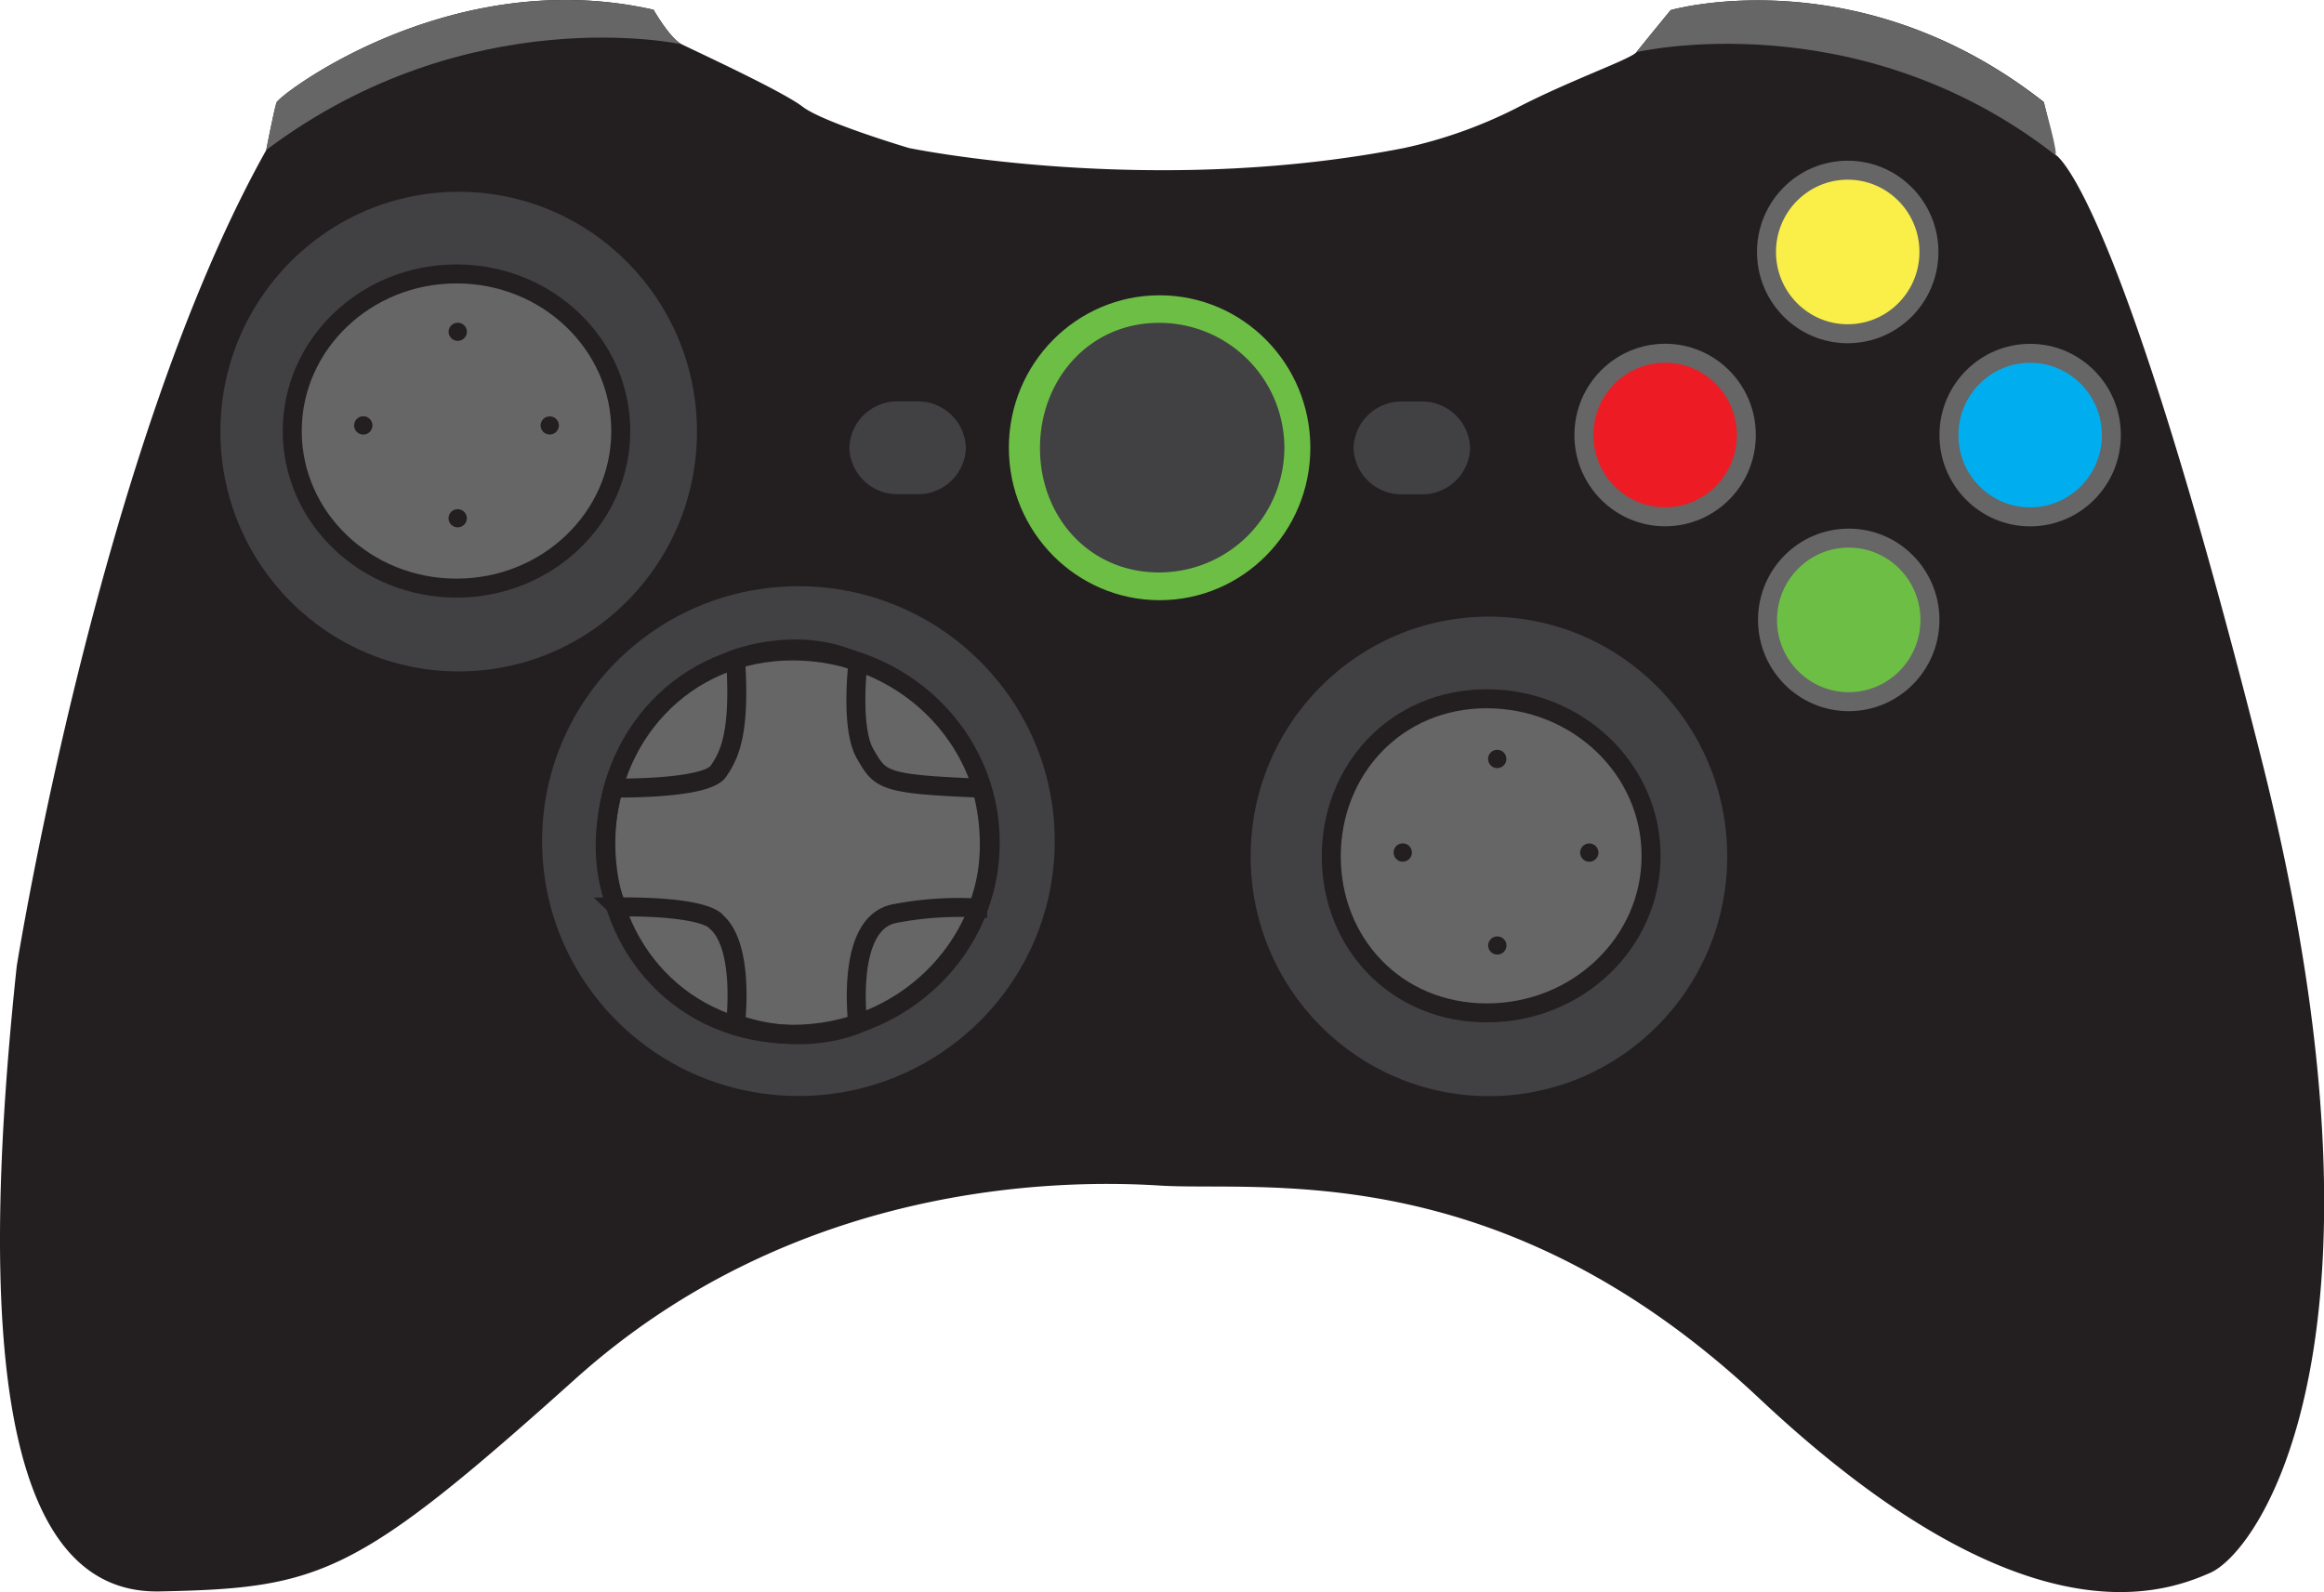<svg id="Layer_1" data-name="Layer 1" xmlns="http://www.w3.org/2000/svg" viewBox="0 0 319.6 219.02"><defs><style>.cls-1{fill:#231f20;}.cls-2,.cls-9{fill:#656665;}.cls-3{fill:#414042;}.cls-4{fill:#faee49;}.cls-4,.cls-5,.cls-6,.cls-7{stroke:#656665;}.cls-10,.cls-4,.cls-5,.cls-6,.cls-7,.cls-9{stroke-width:2.61px;}.cls-5{fill:#ed1c24;}.cls-6,.cls-8{fill:#6dbe45;}.cls-7{fill:#00aeef;}.cls-10,.cls-9{stroke:#231f20;}.cls-10{fill:none;}</style></defs><title>Game Controller</title><path class="cls-1" d="M210.35,86.45c-35,6.87-68.1,0-68.1,0s-11.79-3.5-14.62-5.68S112.62,73,111,72.18s-3.87-4.75-3.87-4.75c-28-6.34-51.51,11.77-51.84,12.75s-1.42,6.55-1.42,6.55C30.92,127.65,19.55,199,19.55,199c-5.25,49.33-2.62,86.43,19.62,86s27.07-2.18,57.2-29.23,66.36-27.48,80.37-26.6,46.67-4.35,82.45,29.28,55,27.08,62,24,27.07-32.73,7-112.18-28.35-82.95-28.35-82.95c0-.87-1.52-7.2-1.52-7.2C272.78,60.06,247,67.48,247,67.48s-3.93,4.8-4.7,5.78-9.06,3.82-16.59,7.74A64,64,0,0,1,210.35,86.45Z" transform="translate(-17.25 -66.09)"/><path class="cls-2" d="M53.85,86.73s1.09-5.57,1.42-6.55,23.8-19.09,51.84-12.75c0,0,2.24,3.93,3.87,4.75C111,72.18,81.69,65.79,53.85,86.73Z" transform="translate(-17.25 -66.09)"/><path class="cls-2" d="M299.83,87.36c.69.54-1.52-7.2-1.52-7.2C272.78,60.06,247,67.48,247,67.48s-3.93,4.8-4.7,5.78C242.33,73.26,272.56,66.15,299.83,87.36Z" transform="translate(-17.25 -66.09)"/><path class="cls-3" d="M150.09,127.69a6.6,6.6,0,0,1-6.8,6.38h-2.45a6.6,6.6,0,0,1-6.79-6.39h0a6.6,6.6,0,0,1,6.79-6.38h2.45a6.6,6.6,0,0,1,6.79,6.38Z" transform="translate(-17.25 -66.09)"/><path class="cls-3" d="M219.43,127.71a6.6,6.6,0,0,1-6.79,6.38h-2.46a6.59,6.59,0,0,1-6.79-6.39h0a6.6,6.6,0,0,1,6.79-6.38h2.45a6.6,6.6,0,0,1,6.79,6.39Z" transform="translate(-17.25 -66.09)"/><ellipse class="cls-4" cx="254.1" cy="34.66" rx="11.17" ry="11.25"/><ellipse class="cls-5" cx="228.99" cy="59.84" rx="11.17" ry="11.25"/><ellipse class="cls-6" cx="254.24" cy="85.27" rx="11.17" ry="11.25"/><ellipse class="cls-7" cx="279.19" cy="59.85" rx="11.17" ry="11.25"/><ellipse class="cls-8" cx="159.47" cy="61.59" rx="20.73" ry="20.97"/><path class="cls-3" d="M193.88,127.67a17.21,17.21,0,0,1-17.27,17.16c-9.54,0-16.34-7.63-16.34-17.1s6.81-17.23,16.35-17.23A17.21,17.21,0,0,1,193.88,127.67Z" transform="translate(-17.25 -66.09)"/><ellipse class="cls-3" cx="63.08" cy="59.37" rx="32.77" ry="32.99"/><ellipse class="cls-9" cx="62.78" cy="59.29" rx="22.59" ry="21.61"/><ellipse class="cls-1" cx="62.95" cy="45.64" rx="1.26" ry="1.25"/><ellipse class="cls-1" cx="49.96" cy="58.52" rx="1.26" ry="1.26"/><ellipse class="cls-1" cx="62.94" cy="71.29" rx="1.26" ry="1.25"/><ellipse class="cls-1" cx="92.85" cy="124.61" rx="1.25" ry="1.26" transform="translate(-49.12 151.22) rotate(-89.93)"/><ellipse class="cls-3" cx="204.76" cy="117.8" rx="32.77" ry="32.98"/><path class="cls-9" d="M244.31,183.82c0,11.93-10.12,21.61-22.6,21.6s-21.38-9.6-21.38-21.53,8.92-21.69,21.39-21.68S244.31,171.88,244.31,183.82Z" transform="translate(-17.25 -66.09)"/><ellipse class="cls-1" cx="205.9" cy="104.4" rx="1.26" ry="1.26"/><ellipse class="cls-1" cx="192.91" cy="117.27" rx="1.26" ry="1.26"/><ellipse class="cls-1" cx="223.14" cy="196.14" rx="1.25" ry="1.26" transform="translate(9.5 352.96) rotate(-89.93)"/><circle class="cls-1" cx="218.56" cy="117.28" r="1.26"/><ellipse class="cls-3" cx="109.8" cy="115.7" rx="35.25" ry="35.06"/><path class="cls-9" d="M153.43,182c0,14.56-12.17,26.37-27.17,26.36s-25.7-11.71-25.7-26.27,10.72-26.46,25.72-26.46S153.43,167.39,153.43,182Z" transform="translate(-17.25 -66.09)"/><path class="cls-10" d="M101.62,174.49s12.66.22,14.41-2.29,3-5.75,2.38-15.46c0,0,8.87-3.42,16.83.52,0,0-1.1,8.95,1,12.55s2.29,4.16,16,4.7c0,0,2.73,8.4-.55,16.48a46.32,46.32,0,0,0-11.35.76c-6.66,1.2-5.24,14-5.14,15.17,0,0-7.09,3.38-16.8,0,0,0,1.31-10.58-2.62-14,0,0-1-2.18-13.64-2.08C102.16,190.86,98.78,184.75,101.62,174.49Z" transform="translate(-17.25 -66.09)"/></svg>